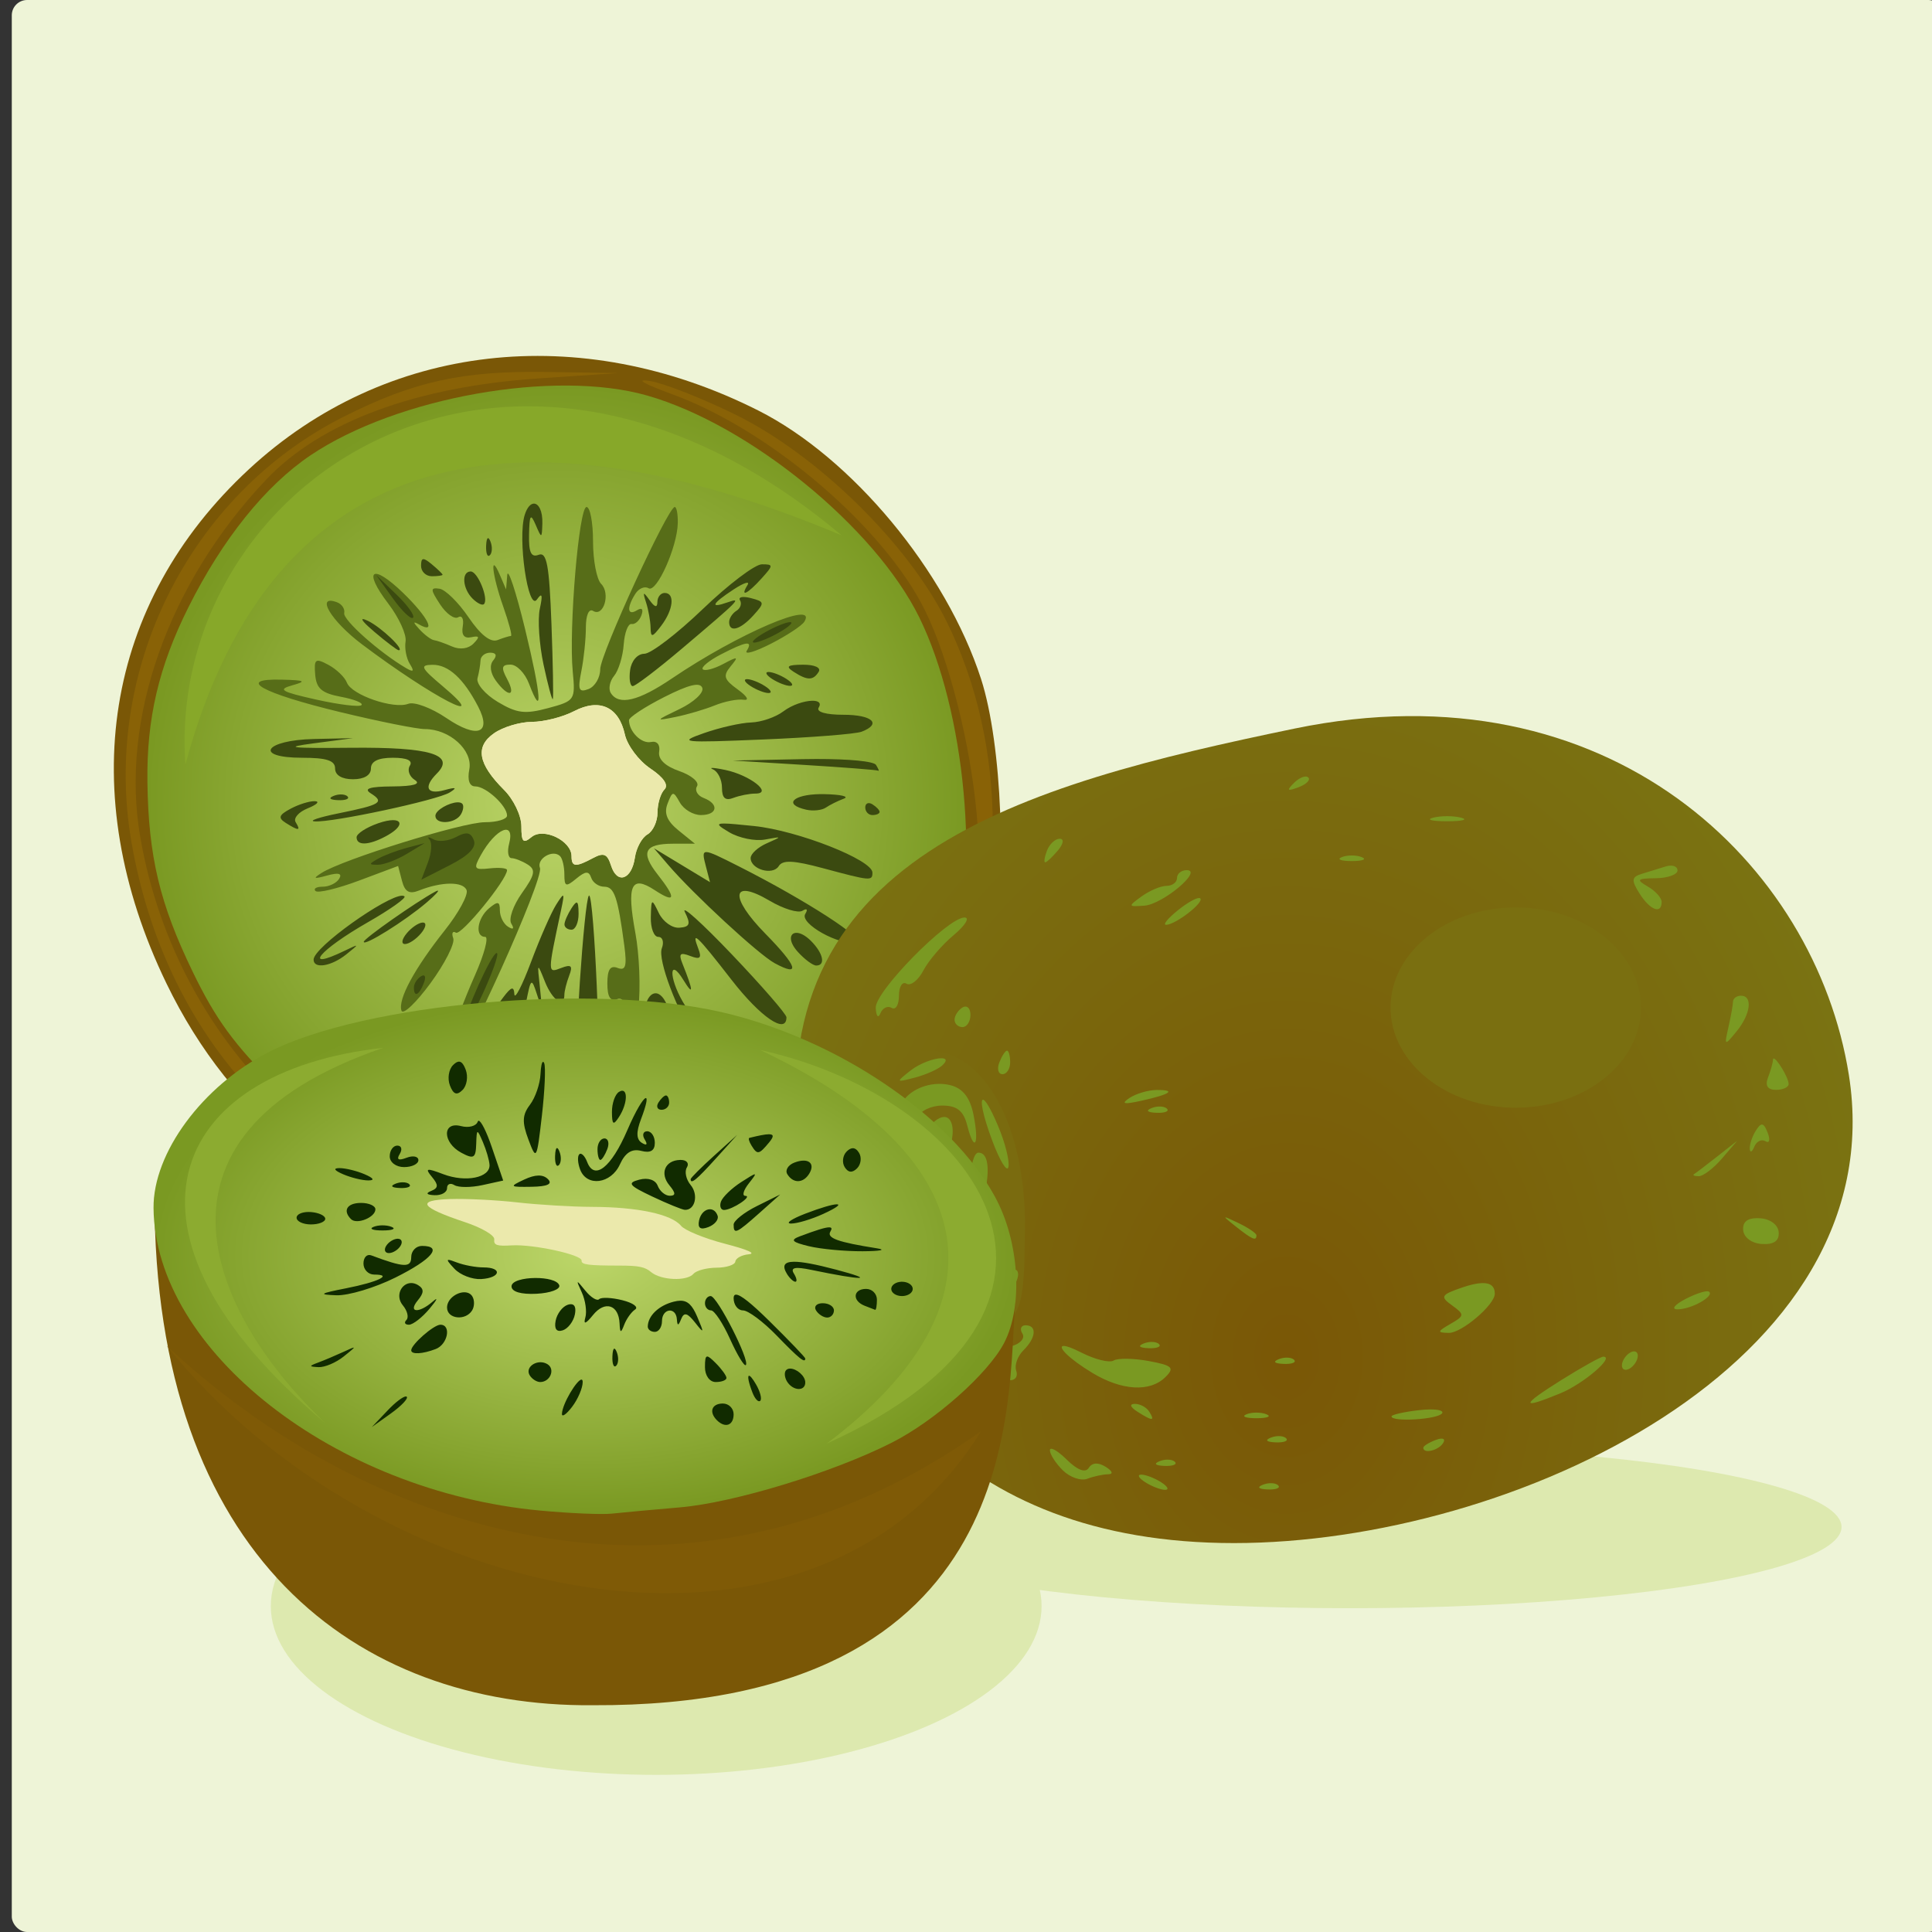 <?xml version='1.0' encoding='utf-8'?>
<svg xmlns:xlink="http://www.w3.org/1999/xlink" xmlns="http://www.w3.org/2000/svg" width="2000" height="2000" viewBox="0 0 529.167 529.167" version="1.1" id="svg4105"><rect x="0" y="0" width="529.167" height="529.167" fill="#333333" stroke="none"/> <defs id="defs4102"> <linearGradient id="linearGradient34863"> <stop style="stop-color:#7a5706;stop-opacity:1;" offset="0" id="stop34859"/> <stop style="stop-color:#7a9922;stop-opacity:1" offset="1" id="stop34861"/> </linearGradient> <linearGradient id="linearGradient24498"> <stop style="stop-color:#bcd669;stop-opacity:1" offset="0" id="stop24494"/> <stop style="stop-color:#7a9922;stop-opacity:1" offset="1" id="stop24496"/> </linearGradient> <radialGradient xlink:href="#linearGradient24498" id="radialGradient24500" cx="152.515" cy="219.753" fx="152.515" fy="219.753" r="112.151" gradientTransform="matrix(1,0,0,1.018,0,-3.92)" gradientUnits="userSpaceOnUse"/> <radialGradient xlink:href="#linearGradient24498" id="radialGradient31435" cx="160.205" cy="344.084" fx="160.205" fy="344.084" r="118.153" gradientTransform="matrix(1,0,0,0.597,0,138.509)" gradientUnits="userSpaceOnUse"/> <radialGradient xlink:href="#linearGradient34863" id="radialGradient34865" cx="355.709" cy="347.245" fx="355.709" fy="347.245" r="144.764" gradientTransform="matrix(2.704,0.013,-0.017,3.561,-603.51,-869.52)" gradientUnits="userSpaceOnUse"/> </defs> <g id="layer1"> <rect style="fill:#eef4d7;fill-opacity:1;stroke:none;stroke-width:2.565;stroke-linecap:round;stroke-linejoin:round" id="rect59405" width="529.167" height="529.167" x="3.228" y="0" ry="4.196"/> <ellipse style="fill:#dde9af;fill-opacity:1;stroke:none;stroke-width:2.565;stroke-linecap:round;stroke-linejoin:round" id="path61071" cx="179.731" cy="439.913" rx="105.556" ry="46.217"/> <ellipse style="fill:#dde9af;fill-opacity:1;stroke:none;stroke-width:2.565;stroke-linecap:round;stroke-linejoin:round" id="ellipse61981" cx="369.733" cy="418.232" rx="134.656" ry="22.252"/> <g id="g59381"> <path style="fill:#7a5706;stroke-width:1;fill-opacity:1" d="M 136.46,340.918 C 94.069,330.387 63.446,306.271 45.591,269.359 20.281,217.034 28.604,165.165 68.192,128.513 105.532,93.942 158.763,87.797 207.648,112.415 c 25.695,12.94 51.487,44.006 61.058,73.545 5.785,17.854 7.234,55.167 2.821,72.671 -8.166,32.396 -31.313,61.155 -60.914,75.684 -15.502,7.608 -15.737,7.654 -41.209,8.038 -14.09,0.212 -28.915,-0.433 -32.943,-1.434 z" id="path2536"/> <path style="fill:url(#radialGradient24500);stroke-width:1;fill-opacity:1" d="m 190.881,329.844 c 32.627,-8.107 60.023,-33.686 69.734,-65.107 7.923,-25.637 3.83,-69.912 -8.845,-95.67 -12.145,-24.681 -46.576,-52.747 -74.498,-60.726 -25.314,-7.234 -68.506,0.423 -92.189,16.343 -12.352,8.303 -24.145,22.975 -33.479,41.651 -8.13,16.267 -11.472,30.547 -11.227,47.976 0.285,20.282 3.377,33.212 12.403,51.86 6.281,12.976 11.331,19.89 23.033,31.53 32.212,32.042 71.408,42.991 115.068,32.142 z" id="path2540"/> <path style="fill:#576d18;stroke-width:1;fill-opacity:1" d="m 175.036,301.503 c -0.769,-1.244 -1.826,-8.252 -2.35,-15.572 -0.731,-10.214 -1.578,-13.07 -3.643,-12.278 -1.873,0.719 -2.691,-0.587 -2.691,-4.293 0,-3.808 0.799,-5.019 2.801,-4.251 2.212,0.849 2.598,-0.45 1.835,-6.168 -1.77,-13.27 -2.728,-16.073 -5.492,-16.073 -1.508,0 -3.114,-1.104 -3.568,-2.453 -0.644,-1.912 -1.545,-1.859 -4.088,0.24 -2.848,2.351 -3.263,2.205 -3.263,-1.145 0,-2.111 -0.528,-4.366 -1.173,-5.011 -1.963,-1.963 -6.491,0.682 -5.516,3.222 1.148,2.991 -21.314,52.746 -24.254,53.726 -2.78,0.927 0.145,-10.066 6.51,-24.457 2.526,-5.713 3.759,-10.387 2.739,-10.387 -2.892,0 -2.179,-5.137 1.089,-7.849 2.403,-1.994 2.943,-1.879 2.943,0.625 0,1.687 1.02,3.698 2.266,4.468 1.408,0.87 1.733,0.538 0.857,-0.879 -0.775,-1.253 0.538,-5.013 2.918,-8.356 3.559,-4.998 3.842,-6.383 1.596,-7.806 -1.502,-0.951 -3.496,-1.743 -4.432,-1.759 -0.935,-0.015 -1.239,-1.796 -0.674,-3.955 1.687,-6.452 -3.636,-4.295 -7.764,3.146 -2.066,3.724 -1.826,4.077 2.453,3.607 2.609,-0.286 4.743,-0.08 4.743,0.458 0,2.643 -12.568,18.041 -14.002,17.155 -0.908,-0.561 -1.239,0.128 -0.734,1.534 0.505,1.405 -2.308,6.95 -6.252,12.321 -3.944,5.372 -7.511,8.743 -7.928,7.492 -1.02,-3.06 3.526,-11.489 11.862,-21.994 3.78,-4.763 6.468,-9.714 5.974,-11.002 -0.928,-2.417 -6.856,-2.365 -13.076,0.115 -2.62,1.045 -3.831,0.347 -4.617,-2.661 l -1.066,-4.076 -10.726,4.013 c -5.9,2.207 -11.254,3.486 -11.899,2.84 -0.645,-0.645 0.247,-1.173 1.982,-1.173 1.735,0 3.759,-0.978 4.498,-2.173 0.911,-1.474 -0.156,-1.759 -3.318,-0.887 -3.654,1.008 -3.977,0.852 -1.494,-0.719 5.9,-3.734 38.585,-13.883 44.71,-13.883 3.349,0 6.088,-0.82 6.088,-1.822 0,-2.686 -5.775,-7.99 -8.699,-7.99 -1.607,0 -2.206,-1.704 -1.639,-4.666 1.003,-5.249 -5.374,-11.03 -12.175,-11.036 -2.188,-0.002 -12.66,-2.104 -23.27,-4.672 -21.483,-5.198 -28.651,-9.186 -15.933,-8.866 6.404,0.162 6.906,0.431 2.889,1.55 -4.098,1.141 -3.072,1.755 6.53,3.904 6.266,1.402 11.856,2.086 12.422,1.52 0.566,-0.566 -1.964,-1.591 -5.623,-2.277 -5.255,-0.986 -6.736,-2.261 -7.052,-6.074 -0.355,-4.29 0.044,-4.587 3.619,-2.675 2.21,1.183 4.488,3.375 5.062,4.871 1.299,3.384 12.791,7.342 16.824,5.794 1.644,-0.631 6.349,1.133 10.456,3.919 8.427,5.719 12.499,4.235 8.669,-3.159 -3.969,-7.662 -8.159,-11.497 -12.499,-11.441 -3.567,0.044 -3.202,0.818 2.757,5.834 13.995,11.781 -2.768,3.086 -22.077,-11.45 -8.48,-6.384 -12.851,-13.719 -6.868,-11.526 1.349,0.495 2.252,1.834 2.006,2.977 -0.399,1.854 9.671,10.812 16.94,15.067 2.047,1.198 2.312,0.904 1.03,-1.142 -0.949,-1.516 -1.474,-4.29 -1.165,-6.165 0.309,-1.875 -1.824,-6.535 -4.738,-10.356 -7.093,-9.299 -4.434,-11.167 4.109,-2.887 6.736,6.529 9.179,11.336 4.386,8.63 -1.808,-1.021 -1.782,-0.665 0.098,1.356 1.403,1.507 3.169,2.817 3.925,2.91 0.755,0.093 2.978,0.873 4.94,1.732 2.167,0.95 4.477,0.636 5.887,-0.8 1.793,-1.825 1.651,-2.219 -0.622,-1.732 -1.934,0.415 -2.73,-0.614 -2.322,-3 0.342,-1.997 -0.224,-3.109 -1.257,-2.47 -1.033,0.639 -3.266,-0.956 -4.961,-3.543 -2.675,-4.083 -2.696,-4.647 -0.154,-4.275 1.61,0.237 5.185,3.751 7.943,7.81 3.274,4.818 6.034,6.989 7.95,6.254 1.614,-0.619 3.265,-1.126 3.668,-1.126 0.403,0 -0.552,-3.643 -2.123,-8.096 -3.042,-8.622 -3.724,-15.169 -0.894,-8.584 l 1.687,3.925 0.325,-3.925 c 0.179,-2.159 2.369,4.464 4.867,14.718 4.462,18.313 4.955,25.199 1.074,14.99 -1.083,-2.848 -3.346,-5.178 -5.03,-5.178 -2.453,0 -2.644,0.78 -0.961,3.925 2.586,4.832 0.377,5.19 -3.056,0.496 -1.532,-2.095 -1.819,-4.257 -0.738,-5.56 1.121,-1.35 0.821,-2.131 -0.816,-2.131 -1.422,0 -2.62,0.957 -2.663,2.126 -0.044,1.169 -0.41,3.355 -0.818,4.856 -0.407,1.502 2.074,4.421 5.514,6.486 5.243,3.148 7.474,3.428 13.792,1.726 7.381,-1.987 7.522,-2.197 6.77,-10.081 -1.112,-11.663 1.691,-45.016 3.783,-45.016 0.979,0 1.779,4.239 1.779,9.419 0,5.181 1,10.42 2.223,11.642 2.624,2.624 0.668,9.179 -2.209,7.401 -1.155,-0.714 -1.976,1.171 -1.976,4.536 0,3.167 -0.555,8.533 -1.233,11.925 -1.032,5.163 -0.713,5.968 1.962,4.941 1.758,-0.674 3.198,-3.119 3.2,-5.432 0.004,-4.061 18.558,-44.434 20.42,-44.434 0.505,0 0.877,1.987 0.827,4.415 -0.135,6.556 -5.81,19.205 -8.008,17.847 -1.049,-0.648 -2.679,0.037 -3.621,1.525 -2.41,3.806 -2.181,6.132 0.444,4.509 1.358,-0.839 1.833,-0.314 1.227,1.356 -0.545,1.499 -1.763,2.58 -2.708,2.402 -0.944,-0.178 -1.91,2.347 -2.145,5.611 -0.236,3.264 -1.415,7.124 -2.622,8.578 -1.206,1.454 -1.624,3.565 -0.928,4.691 2.179,3.526 7.582,2.249 16.733,-3.955 18.134,-12.293 40.086,-21.703 36.286,-15.555 -0.676,1.095 -4.795,3.809 -9.152,6.032 -4.357,2.223 -7.335,3.093 -6.619,1.934 1.792,-2.899 -0.052,-2.643 -7.059,0.981 -3.285,1.699 -5.524,3.536 -4.977,4.084 0.547,0.547 3.058,-0.104 5.579,-1.447 4.084,-2.176 4.306,-2.106 2.037,0.645 -2.15,2.607 -1.844,3.595 1.962,6.34 2.601,1.876 3.263,3.063 1.565,2.806 -1.619,-0.245 -5.151,0.449 -7.849,1.543 -2.698,1.094 -7.555,2.525 -10.793,3.179 -5.622,1.136 -5.571,1.038 1.14,-2.18 3.865,-1.853 6.668,-4.448 6.228,-5.765 -0.564,-1.693 -3.633,-0.959 -10.461,2.501 -5.314,2.693 -9.649,5.544 -9.632,6.335 0.067,3.19 3.437,6.516 6.037,5.958 1.64,-0.352 2.548,0.719 2.234,2.634 -0.342,2.086 1.62,3.978 5.544,5.346 3.34,1.164 5.509,3.029 4.82,4.144 -0.689,1.115 0.128,2.557 1.815,3.204 4.313,1.655 3.822,4.682 -0.759,4.682 -2.105,0 -4.695,-1.545 -5.755,-3.434 -1.808,-3.221 -2.017,-3.202 -3.368,0.306 -1.028,2.669 -0.16,4.776 3.029,7.359 l 4.469,3.619 h -5.989 c -7.834,0 -9.011,2.342 -4.231,8.419 5.195,6.604 4.918,8.038 -0.826,4.275 -6.418,-4.205 -7.694,-1.365 -5.273,11.73 1.091,5.901 1.465,15.101 0.832,20.446 -0.633,5.345 -0.438,13.11 0.435,17.256 l 1.586,7.538 1.351,-6.868 1.351,-6.868 0.258,7.243 c 0.265,7.418 -2.294,11.282 -4.793,7.239 z" id="path2542"/> <path style="fill:#896206;stroke-width:1;fill-opacity:1" d="m 184.012,338.967 c 30.002,-4.678 61.146,-28.24 75.276,-56.952 16.813,-34.16 16.827,-77.616 0.037,-111.685 -10.504,-21.314 -35.396,-45.716 -57.922,-56.783 -9.025,-4.434 -19.5,-8.561 -23.277,-9.171 -4.346,-0.702 -2.082,0.646 6.167,3.67 26.8,9.825 58.022,36.592 69.121,59.259 6.588,13.454 12.399,36.5 14.138,56.068 5.895,66.345 -46.728,118.133 -114.738,112.919 C 95.547,331.904 48.449,287.771 38.383,229.067 c -5.497,-32.056 7.71,-69.418 34.545,-97.729 14.966,-15.789 41.004,-25.436 74.782,-27.707 l 21.586,-1.451 -19.702,-0.301 c -22.935,-0.351 -36.271,2.595 -55.428,12.242 -42.316,21.31 -66.355,69.547 -58.139,116.663 10.26,58.835 52.163,99.336 111.759,108.018 16.476,2.4 21.734,2.424 36.227,0.164 z" id="path2538"/> <path style="fill:#ebe9ac;stroke-width:1;fill-opacity:1" d="m 173.899,234.864 c 0.374,-2.614 1.919,-5.458 3.434,-6.321 1.515,-0.863 2.755,-3.556 2.755,-5.985 0,-2.429 0.852,-5.268 1.894,-6.31 1.217,-1.217 -0.167,-3.279 -3.872,-5.77 -3.172,-2.132 -6.303,-6.32 -6.96,-9.308 -1.668,-7.596 -6.958,-10.011 -13.944,-6.368 -3.065,1.599 -8.246,2.912 -11.513,2.918 -3.268,0.006 -7.939,1.412 -10.382,3.122 -5.232,3.665 -4.402,8.365 2.739,15.506 2.654,2.654 4.754,7.066 4.754,9.989 0,4.303 0.497,4.823 2.79,2.92 3.241,-2.69 10.947,1.005 10.947,5.25 0,2.984 1.086,3.079 5.884,0.511 2.94,-1.573 3.917,-1.164 4.943,2.07 1.661,5.232 5.66,3.87 6.532,-2.226 z" id="path2550"/> <path id="path2578" style="fill:#3b4a10;stroke-width:1;fill-opacity:1" d="m 146.224,137.937 c -0.884,0.015 -1.836,0.981 -2.499,3.07 -2.008,6.327 0.92,26.646 3.342,23.192 1.401,-1.998 1.621,-1.303 0.793,2.503 -0.63,2.899 -0.173,9.803 1.016,15.342 1.188,5.54 2.33,9.792 2.537,9.448 0.208,-0.344 0.037,-9.618 -0.372,-20.609 -0.606,-16.175 -1.278,-19.784 -3.515,-18.926 -2.053,0.788 -2.728,-0.634 -2.625,-5.527 0.114,-5.464 0.426,-5.919 1.824,-2.664 1.626,3.784 1.692,3.773 1.824,-0.372 0.111,-3.477 -1.034,-5.482 -2.326,-5.458 z m -12.56,9.451 c -0.274,0.03 -0.461,0.747 -0.518,2.104 -0.085,2.069 0.379,3.228 1.031,2.576 0.652,-0.652 0.72,-2.343 0.154,-3.76 -0.254,-0.636 -0.48,-0.94 -0.667,-0.92 z m -17.715,5.764 c -0.471,0.03 -0.621,0.63 -0.621,1.824 0,1.571 1.325,2.855 2.944,2.855 1.619,0 2.944,-0.186 2.944,-0.414 0,-0.228 -1.325,-1.512 -2.944,-2.855 -1.156,-0.96 -1.881,-1.437 -2.323,-1.41 z m 92.725,1.41 c -1.88,0 -9.153,5.507 -16.163,12.238 -7.01,6.731 -14.216,12.25 -16.017,12.265 -1.891,0.015 -3.54,1.892 -3.902,4.442 -0.345,2.428 -0.022,4.415 0.713,4.415 0.738,0 6.762,-4.588 13.384,-10.191 16.055,-13.584 16.633,-14.173 12.529,-12.729 -4.907,1.727 -4.244,0.35 1.713,-3.553 2.831,-1.855 4.546,-2.399 3.81,-1.207 -2.144,3.469 -0.059,2.507 3.798,-1.756 3.33,-3.679 3.338,-3.925 0.134,-3.925 z m -79.859,1.962 c -2.455,0.142 -2.114,4.7 0.61,7.424 1.277,1.277 2.683,1.962 3.124,1.522 1.373,-1.373 -1.686,-8.946 -3.614,-8.946 -0.037,0 -0.08,-0.002 -0.119,0 z m -25.775,0.981 4.534,6.351 c 2.493,3.495 4.991,5.898 5.55,5.339 0.559,-0.559 -1.482,-3.419 -4.534,-6.354 z m 79.008,4.902 c -1.079,0 -1.974,1.104 -1.989,2.453 -0.022,1.668 -0.711,1.515 -2.15,-0.487 -1.761,-2.448 -1.921,-2.342 -0.951,0.647 0.642,1.977 1.193,5.068 1.23,6.868 0.052,2.824 0.458,2.753 2.944,-0.533 3.316,-4.385 3.782,-8.949 0.916,-8.949 z m 21.563,1.111 c -0.883,0.015 -1.277,0.335 -0.928,0.901 0.558,0.904 0.119,2.197 -0.977,2.874 -1.097,0.678 -1.997,2.066 -1.997,3.082 0,2.974 3.057,2.133 6.642,-1.828 3.144,-3.474 3.108,-3.736 -0.679,-4.726 -0.826,-0.216 -1.532,-0.313 -2.062,-0.303 z m -104.185,6.052 c -0.621,0.007 0.46,1.237 3.147,3.518 3.238,2.75 6.217,5.003 6.619,5.01 1.845,0.022 -4.773,-6.3 -8.421,-8.049 -0.674,-0.323 -1.121,-0.482 -1.345,-0.479 z m 116.963,0.828 c -1.079,0 -4.17,1.263 -6.868,2.806 -2.698,1.542 -4.023,2.802 -2.943,2.802 1.079,0 4.17,-1.259 6.868,-2.802 2.698,-1.542 4.023,-2.806 2.943,-2.806 z m 3.553,11.663 c -4.28,0.022 -4.857,0.458 -2.572,1.935 3.77,2.437 5.362,2.437 6.868,0 0.7,-1.132 -1.115,-1.95 -4.296,-1.935 z m -9.486,1.993 c -1.016,0.03 -0.567,0.875 1.027,1.905 1.619,1.046 3.827,1.901 4.906,1.901 1.079,0 0.638,-0.855 -0.981,-1.901 -1.619,-1.046 -3.827,-1.905 -4.906,-1.905 -0.015,0 -0.03,-4.5e-4 -0.044,0 z m -5.887,1.962 c -1.016,0.03 -0.567,0.875 1.027,1.905 1.619,1.046 3.827,1.901 4.906,1.901 1.079,0 0.638,-0.855 -0.981,-1.901 -1.619,-1.046 -3.827,-1.905 -4.906,-1.905 -0.015,0 -0.03,-3.7e-4 -0.044,0 z m 17.887,5.918 c -2.138,0.037 -5.486,1.083 -7.911,2.917 -2.095,1.585 -6.069,2.949 -8.831,3.032 -2.762,0.083 -8.557,1.391 -12.874,2.905 -7.309,2.564 -6.196,2.683 16.17,1.755 13.211,-0.548 25.353,-1.506 26.982,-2.131 5.62,-2.157 2.942,-4.642 -5.002,-4.642 -4.81,0 -7.485,-0.777 -6.753,-1.962 0.81,-1.31 -0.119,-1.9 -1.782,-1.874 z M 96.686,202.177 86.05,202.407 c -13.63,0.295 -16.704,5.14 -3.262,5.14 6.687,0 8.992,0.755 8.992,2.944 0,1.831 1.853,2.943 4.906,2.943 3.053,0 4.906,-1.112 4.906,-2.943 0,-1.975 1.978,-2.944 6.006,-2.944 3.905,0 5.53,0.762 4.653,2.181 -0.742,1.2 -0.131,2.952 1.357,3.894 1.778,1.126 -0.323,1.737 -6.129,1.775 -6.223,0.044 -7.975,0.599 -5.941,1.886 3.867,2.446 2.742,3.146 -8.777,5.477 -5.396,1.092 -8.358,2.088 -6.585,2.215 4.847,0.349 33.629,-5.817 37.001,-7.926 2.153,-1.346 1.757,-1.515 -1.472,-0.632 -4.813,1.316 -5.782,-0.83 -2.058,-4.553 5.171,-5.171 -1.835,-7.268 -23.571,-7.056 -16.597,0.162 -18.723,-0.09 -10.184,-1.211 z m 127.02,5.707 c -1.287,5.9e-4 -2.624,0.015 -3.998,0.044 l -19.018,0.379 19.624,1.204 c 10.793,0.662 19.899,1.37 20.233,1.579 0.333,0.209 0.059,-0.5 -0.61,-1.579 -0.613,-0.993 -7.224,-1.629 -16.232,-1.625 z m -28.707,2.453 c -0.324,0.022 -0.253,0.156 0.295,0.395 1.349,0.587 2.453,2.852 2.453,5.036 0,2.817 0.904,3.623 3.105,2.779 1.707,-0.655 4.421,-1.188 6.029,-1.188 4.953,0 -1.423,-5.042 -8.171,-6.462 -1.916,-0.403 -3.236,-0.594 -3.71,-0.559 z m 29.589,7.171 c -7.397,0.118 -10.142,2.824 -3.783,4.258 v 0.004 c 1.889,0.426 4.317,0.167 5.396,-0.575 1.079,-0.742 3.287,-1.838 4.906,-2.438 1.619,-0.599 -0.809,-1.16 -5.396,-1.246 -0.386,-0.007 -0.759,-0.007 -1.123,-0.004 z m -131.332,0.088 c -0.597,0.015 -1.246,0.145 -1.844,0.383 -1.565,0.626 -1.098,1.09 1.188,1.184 2.068,0.085 3.228,-0.379 2.576,-1.031 -0.377,-0.377 -1.102,-0.559 -1.92,-0.537 z m -7.137,1.844 c -1.469,-0.007 -4.341,0.896 -6.504,2.054 -3.257,1.743 -3.525,2.513 -1.345,3.894 3.562,2.256 4.197,2.208 2.71,-0.199 -0.673,-1.089 0.818,-2.797 3.315,-3.798 2.498,-1.002 3.382,-1.88 1.962,-1.947 -0.044,-0.002 -0.091,-0.004 -0.138,-0.004 z m 39.167,0.314 c -2.235,0.074 -6.033,2.113 -6.033,3.699 0,2.457 5.383,2.192 6.949,-0.341 0.711,-1.151 0.892,-2.496 0.398,-2.99 -0.278,-0.278 -0.745,-0.386 -1.315,-0.368 z m 112.697,0.218 c -0.589,-0.004 -0.989,0.424 -0.989,1.192 0,1.143 0.883,2.081 1.962,2.081 1.079,0 1.962,-0.39 1.962,-0.866 0,-0.476 -0.883,-1.411 -1.962,-2.077 -0.355,-0.219 -0.686,-0.328 -0.973,-0.329 z m -130.309,4.664 c -0.987,-0.005 -2.377,0.254 -4.12,0.863 -3.238,1.129 -5.887,2.851 -5.887,3.825 0,2.349 3.304,2.242 7.98,-0.26 4.417,-2.364 4.757,-4.413 2.027,-4.427 z m 90.667,0.924 c -2.417,-0.007 -1.508,0.671 1.368,2.38 2.698,1.603 7.114,2.508 9.812,2.008 4.769,-0.882 4.783,-0.855 0.49,1.035 -2.428,1.069 -4.415,2.884 -4.415,4.032 0,3.114 6.068,4.851 7.704,2.204 1.07,-1.731 4.04,-1.594 12.065,0.564 13.13,3.53 13.591,3.574 13.591,1.219 0,-3.47 -20.413,-11.509 -32.379,-12.751 -4.141,-0.43 -6.787,-0.685 -8.237,-0.69 z m -70.691,2.706 c -0.696,0.03 -1.579,0.369 -2.744,0.993 -2.073,1.109 -4.855,1.391 -6.182,0.628 -1.327,-0.763 -1.806,-0.713 -1.065,0.111 0.74,0.824 0.536,3.623 -0.452,6.22 l -1.794,4.722 7.742,-3.948 c 5.24,-2.673 7.384,-4.89 6.631,-6.853 -0.503,-1.31 -1.117,-1.919 -2.135,-1.874 z m -11.341,2.664 -4.906,1.299 c -2.698,0.715 -6.23,2.051 -7.849,2.967 -2.616,1.48 -2.616,1.664 0,1.656 1.619,-0.006 5.151,-1.341 7.849,-2.966 z m 62.795,1.395 3.925,4.576 c 6.877,8.015 24.758,24.527 29.133,26.902 7.226,3.923 6.294,0.922 -2.499,-8.037 -10,-10.189 -9.348,-15.248 1.165,-9.045 3.765,2.221 7.798,3.451 8.961,2.733 1.228,-0.759 1.549,-0.389 0.767,0.878 -1.617,2.616 9.369,8.752 14.055,7.849 3.133,-0.604 -13.86,-11.605 -32.367,-20.954 -10.192,-5.148 -10.267,-5.147 -8.892,0.111 l 1.119,4.285 -7.681,-4.649 z m -59.246,11.625 c -0.122,0.015 -0.333,0.1 -0.64,0.265 -5.201,2.784 -19.589,12.879 -19.589,13.744 0,1.342 11.372,-5.766 17.201,-10.751 2.398,-2.051 3.557,-3.323 3.028,-3.258 z m 41.505,1.33 c -0.022,-0.003 -0.044,0.006 -0.067,0.03 -1.285,1.286 -4.221,45.304 -3.265,48.959 1.043,3.989 3.499,4.619 5.485,1.407 1.303,-2.108 -0.793,-50.186 -2.154,-50.393 z m -51.209,0.044 c -4.261,-0.007 -24.261,14.115 -24.261,17.512 0,2.631 4.843,1.854 8.946,-1.433 3.68,-2.948 3.665,-2.981 -0.475,-0.981 -11.796,5.698 -7.004,-0.156 6.408,-7.83 5.977,-3.42 10.483,-6.599 10.015,-7.067 -0.134,-0.134 -0.348,-0.199 -0.632,-0.2 z m 44.004,0 c -0.247,0.037 -0.828,0.887 -1.821,2.453 -1.368,2.159 -4.466,9.223 -6.887,15.699 -2.422,6.476 -4.478,10.45 -4.569,8.831 -0.127,-2.271 -0.824,-2.076 -3.047,0.862 -3.62,4.785 -3.657,6.987 -0.122,6.987 2.084,0 2.498,1.917 1.702,7.849 -1.409,10.507 2.561,10.361 5.404,-0.199 1.192,-4.426 1.668,-8.546 1.058,-9.157 -0.61,-0.61 -1.111,0.509 -1.111,2.488 0,1.979 -0.498,3.097 -1.108,2.488 -0.609,-0.61 -0.449,-4.508 0.357,-8.666 1.381,-7.133 1.552,-7.282 3.043,-2.652 1.297,4.029 1.446,3.677 0.816,-1.962 -0.753,-6.747 -0.732,-6.772 1.384,-1.472 2.063,5.169 5.324,7.367 5.324,3.591 0,-0.991 0.592,-3.349 1.318,-5.243 1.046,-2.727 0.588,-3.163 -2.211,-2.089 -3.739,1.435 -3.74,1.591 -0.059,-15.657 0.616,-2.886 0.85,-4.194 0.533,-4.151 z m 24.56,1.821 c -0.335,2.3e-4 -0.392,1.306 -0.46,4.066 -0.074,2.968 0.844,5.397 2.039,5.397 1.195,0 1.634,1.406 0.974,3.128 -1.188,3.094 4.171,17.272 9.758,25.817 2.767,4.231 6.81,6.024 6.638,2.944 -0.182,-3.248 -7.613,-15.003 -7.754,-12.265 -0.094,1.82 -1.225,1.071 -2.959,-1.962 -3.838,-6.713 -3.646,-12.167 0.207,-5.887 2.869,4.677 2.786,3.082 -0.234,-4.438 -1.101,-2.742 -0.667,-3.178 2.112,-2.112 2.716,1.042 3.22,0.604 2.242,-1.943 -2.043,-5.324 -0.556,-3.935 9.095,8.493 7.95,10.24 15.032,15.064 15.032,10.245 0,-0.84 -6.708,-8.567 -14.909,-17.171 -8.201,-8.604 -14.009,-13.837 -12.905,-11.632 1.641,3.276 1.363,4.055 -1.529,4.273 -1.946,0.147 -4.47,-1.657 -5.607,-4.009 -0.933,-1.93 -1.444,-2.944 -1.74,-2.944 z m -20.793,0.067 c -0.294,0.007 -0.739,0.541 -1.387,1.545 -1.046,1.619 -1.917,3.606 -1.932,4.415 -0.015,0.809 0.852,1.472 1.932,1.472 1.079,0 1.95,-1.987 1.936,-4.415 -0.015,-2.064 -0.144,-3.029 -0.548,-3.016 z m -42.168,5.469 c -1.09,0.037 -3.031,1.35 -4.354,2.944 -1.363,1.642 -1.574,2.943 -0.479,2.943 1.079,0 3.06,-1.324 4.404,-2.943 1.363,-1.642 1.578,-2.944 0.483,-2.944 -0.017,0 -0.036,-5.9e-4 -0.053,0 z m 102.322,2.821 c -1.802,0.052 -2.222,2.269 0.449,5.22 1.857,2.051 4.124,3.733 5.036,3.733 2.647,0 1.923,-3.382 -1.445,-6.749 -1.583,-1.584 -3.029,-2.234 -4.04,-2.204 z m -82.055,5.519 c -1.396,0.113 -8.93,16.778 -8.903,19.873 0.007,1.212 2.237,-2.563 4.948,-8.386 2.711,-5.823 4.543,-10.972 4.07,-11.444 -0.03,-0.03 -0.067,-0.044 -0.115,-0.044 z m -20.103,6.144 c -0.166,0.015 -0.37,0.095 -0.613,0.245 -1.067,0.659 -1.943,2.031 -1.943,3.047 0,2.823 1.409,2.2 2.714,-1.2 0.524,-1.364 0.436,-2.145 -0.157,-2.093 z m 63.547,4.894 c -1.725,0.099 -3.211,2.87 -3.039,7.604 0.188,5.158 0.536,5.943 1.161,2.625 0.673,-3.569 1.303,-4.066 2.568,-2.02 2.361,3.82 4.475,1.002 2.921,-3.894 -0.965,-3.04 -2.352,-4.388 -3.61,-4.316 z"/> <path id="path2358" style="fill:url(#radialGradient34865);fill-opacity:1;stroke-width:10;stroke-linecap:round;stroke-linejoin:round" d="m 506.392,294.393 c 12.591,79.369 -92.345,128.251 -168.402,128.251 -76.056,0 -110.628,-47.115 -118.826,-104.933 -11.804,-83.255 60.915,-102.724 135.351,-118.146 86.286,-17.877 142.726,37.15 151.876,94.828 z"/> <path style="fill:#7a6b0f;stroke-width:1;fill-opacity:1" d="m 259.274,364.545 c -4.885,-2.408 -13.145,-14.78 -19.691,-29.495 -1.315,-2.955 -1.784,-8.275 -1.044,-11.821 0.74,-3.546 2.077,-11.425 2.97,-17.508 1.906,-12.98 5.419,-17.956 12.679,-17.956 15.524,0 26.817,20.759 26.548,48.798 -0.206,21.447 -0.886,23.663 -8.452,27.527 -7.449,3.805 -6.297,3.764 -13.01,0.456 z" id="path2474"/> <path id="path2690" style="fill:#7a9922;stroke-width:1;fill-opacity:1" d="m 357.601,212.695 c -0.845,0.003 -2.078,0.647 -3.162,1.725 -2.133,2.123 -1.886,2.371 1.215,1.205 2.146,-0.807 3.356,-2.008 2.686,-2.67 -0.178,-0.175 -0.434,-0.262 -0.739,-0.26 z m 38.76,10.852 c -1.38,0 -2.761,0.137 -3.808,0.407 -2.094,0.54 -0.381,0.982 3.808,0.982 4.189,0 5.902,-0.441 3.808,-0.982 -1.047,-0.271 -2.428,-0.407 -3.808,-0.407 z m -106.182,6.188 c -1.207,0.041 -2.726,1.479 -3.404,3.224 -0.688,1.773 -0.912,3.224 -0.498,3.224 0.415,0 1.97,-1.451 3.46,-3.224 1.561,-1.858 1.775,-3.224 0.502,-3.224 -0.017,0 -0.041,-6.5e-4 -0.058,0 z m 79.888,4.576 c -0.923,0.016 -1.836,0.17 -2.537,0.449 -1.496,0.596 -0.272,1.083 2.72,1.083 2.992,0 4.216,-0.487 2.72,-1.083 -0.794,-0.317 -1.856,-0.469 -2.903,-0.449 z m 87.55,2.783 c -0.428,3.2e-4 -0.91,0.073 -1.415,0.231 -1.795,0.554 -4.752,1.467 -6.575,2.032 -2.762,0.855 -2.857,1.748 -0.565,5.373 2.887,4.567 6.052,5.772 6.052,2.305 0,-1.123 -1.714,-3.027 -3.808,-4.232 -3.256,-1.873 -2.94,-2.202 2.176,-2.258 3.291,-0.033 5.984,-1 5.984,-2.145 0,-0.825 -0.755,-1.306 -1.849,-1.306 z m -132.715,1.238 c -1.4,0.057 -2.525,1.004 -2.525,2.149 0,1.182 -1.281,2.149 -2.848,2.149 -1.567,0 -4.648,1.3 -6.847,2.888 -3.786,2.734 -3.744,2.867 0.761,2.54 5.012,-0.365 16.171,-9.727 11.594,-9.727 -0.049,0 -0.09,-0.002 -0.136,0 z m 3.506,7.628 c -0.939,0.016 -3.297,1.359 -5.725,3.304 -2.826,2.263 -4.294,4.083 -3.264,4.043 2.655,-0.097 10.447,-6.148 9.329,-7.246 -0.074,-0.073 -0.186,-0.104 -0.34,-0.101 z m -64.294,5.344 c -4.712,0.185 -24.433,20.245 -24.251,24.73 0.095,2.315 0.669,2.992 1.275,1.507 0.606,-1.485 1.995,-2.15 3.09,-1.482 1.095,0.668 1.989,-0.834 1.989,-3.337 0,-2.503 0.933,-3.985 2.07,-3.291 1.137,0.694 3.218,-0.942 4.628,-3.635 1.41,-2.693 5.133,-7.038 8.271,-9.655 3.138,-2.617 4.502,-4.795 3.035,-4.836 -0.033,-10e-4 -0.066,-10e-4 -0.106,0 z m 212.649,21.418 c -1.146,0.041 -2.079,0.753 -2.095,1.612 -0.017,0.887 -0.578,4.03 -1.25,6.985 -1.177,5.186 -1.1,5.227 2.206,1.201 3.869,-4.712 4.518,-9.798 1.25,-9.798 -0.041,0 -0.074,-0.001 -0.11,0 z m -212.39,2.972 c -0.233,0.008 -0.486,0.092 -0.748,0.252 -1.197,0.73 -2.176,2.238 -2.176,3.35 0,1.112 0.979,2.023 2.176,2.023 1.197,0 2.176,-1.511 2.176,-3.354 0,-1.44 -0.596,-2.307 -1.428,-2.271 z m 11.432,12.073 c -0.478,0.041 -1.408,1.479 -2.087,3.224 -0.689,1.773 -0.305,3.224 0.854,3.224 1.159,0 2.108,-1.451 2.108,-3.224 0,-1.773 -0.384,-3.224 -0.854,-3.224 -0.007,0 -0.017,-6.5e-4 -0.025,0 z m -17.99,2.082 c -1.943,0.008 -5.819,1.313 -8.462,3.4 -4.059,3.205 -4.013,3.278 1.216,1.906 2.992,-0.785 6.373,-2.284 7.51,-3.333 1.491,-1.376 1.066,-1.978 -0.263,-1.973 z m 227.971,0.073 c -0.106,0.016 -0.169,0.128 -0.174,0.353 -0.017,0.79 -0.625,2.966 -1.351,4.836 -0.867,2.231 -0.118,3.4 2.176,3.4 1.923,0 3.48,-0.725 3.464,-1.612 -0.041,-1.817 -3.318,-7.09 -4.114,-6.977 z m -253.87,6.44 c -3.268,0.081 -4.118,2.578 -1.653,5.012 2.504,2.473 5.074,1.568 5.074,-1.788 0,-1.773 -1.469,-3.224 -3.264,-3.224 -0.049,0 -0.105,-0.001 -0.157,0 z m 25.258,0.504 c -5.614,0.057 -10.957,3.719 -10.957,8.169 0,4.975 3.345,5.625 5.142,0.999 0.689,-1.773 3.713,-3.224 6.719,-3.224 4.043,0 5.827,1.422 6.855,5.47 1.961,7.718 3.364,5.233 1.696,-3.006 -0.949,-4.685 -2.934,-7.207 -6.341,-8.052 -1.026,-0.254 -2.076,-0.367 -3.115,-0.357 z m 59.585,1.675 c -2.294,0.016 -5.642,1.016 -7.437,2.216 -2.384,1.593 -1.503,1.792 3.264,0.738 8.001,-1.768 9.741,-2.996 4.173,-2.955 z m -47.536,2.666 c -0.79,0.057 -0.087,4.144 2.541,11.179 2.106,5.637 4.11,8.886 4.45,7.22 0.34,-1.665 -0.941,-6.715 -2.848,-11.221 -2.108,-4.983 -3.549,-7.223 -4.144,-7.178 z m 48.263,1.864 c -0.662,0.016 -1.382,0.158 -2.044,0.42 -1.736,0.686 -1.217,1.194 1.317,1.297 2.293,0.093 3.579,-0.415 2.856,-1.129 -0.418,-0.413 -1.222,-0.613 -2.129,-0.588 z m -58.977,2.859 c -0.706,0.033 -1.554,0.405 -2.525,1.201 -1.781,1.46 -3.238,4.605 -3.238,6.99 0,2.385 -1.526,5.436 -3.392,6.784 -4.351,3.143 -1.079,12.78 5.525,16.271 2.484,1.313 3.918,3.351 3.183,4.525 -1.946,3.11 3.174,8.339 6.813,6.96 1.708,-0.647 3.102,-0.104 3.102,1.205 0,3.842 -10.467,2.725 -12.784,-1.364 -1.167,-2.059 -2.673,-3.199 -3.349,-2.531 -2.457,2.427 7.886,10.81 12.529,10.155 3.644,-0.515 4.599,-1.995 4.275,-6.62 -0.229,-3.277 0.405,-5.456 1.407,-4.844 2.747,1.677 4.08,-3.663 2.129,-8.534 -1.574,-3.93 -1.759,-3.838 -2.129,1.075 -0.285,3.769 -0.704,4.247 -1.402,1.608 -0.724,-2.735 -2.378,-3.419 -6.061,-2.506 -4.295,1.065 -5.29,0.256 -6.528,-5.31 -1,-4.498 -0.277,-8.543 2.291,-12.837 3.638,-6.082 3.214,-12.359 0.153,-12.224 z m -26.516,1.897 c -0.604,0.041 -1.007,0.5 -1.007,1.301 0,1.252 0.979,2.279 2.176,2.279 1.197,0 2.176,-0.427 2.176,-0.949 0,-0.522 -0.979,-1.545 -2.176,-2.275 -0.43,-0.262 -0.83,-0.378 -1.169,-0.357 z m 250.572,0.184 c -0.445,0.016 -0.939,0.564 -1.607,1.604 -1.012,1.577 -1.774,3.834 -1.7,5.016 0.074,1.182 0.635,0.931 1.241,-0.554 0.606,-1.484 1.983,-2.158 3.064,-1.499 1.081,0.66 1.35,-0.383 0.6,-2.317 -0.598,-1.539 -1.061,-2.274 -1.598,-2.25 z m -6.779,4.471 -5.44,4.274 c -2.992,2.352 -5.847,4.528 -6.345,4.836 -0.498,0.309 0.086,0.563 1.296,0.563 1.211,0 4.065,-2.176 6.345,-4.836 z m -244.788,3.224 c -1.213,0.057 -2.189,1.004 -2.189,2.149 0,1.182 0.433,2.149 0.961,2.149 0.528,0 1.564,-0.967 2.304,-2.149 0.739,-1.182 0.311,-2.149 -0.956,-2.149 -0.041,0 -0.082,-0.002 -0.119,0 z m 36.924,0 c -1.171,0.11 -2.121,3.645 -2.121,7.951 0,7.566 3.417,8.065 4.429,0.647 0.768,-5.63 -0.008,-8.597 -2.253,-8.597 -0.016,0 -0.033,-0.002 -0.058,0 z m -7.803,5.155 c -0.576,0.065 -0.795,1.659 -0.812,5.054 -0.016,3.842 0.945,6.985 2.142,6.985 1.197,0 2.165,-1.693 2.146,-3.761 -0.017,-2.069 -0.986,-5.212 -2.146,-6.985 -0.575,-0.879 -1.007,-1.328 -1.33,-1.293 z m -17.659,4.143 c -0.24,0.007 -0.329,1.099 -0.408,3.199 -0.226,6.021 3.431,13.295 6.685,13.295 1.598,0 1.527,-1.005 -0.225,-3.09 -1.426,-1.698 -3.422,-5.808 -4.433,-9.135 -0.879,-2.892 -1.347,-4.277 -1.619,-4.269 z m 93.216,8.434 c -0.321,0.003 0.676,0.809 2.894,2.565 4.44,3.513 5.568,3.991 5.568,2.347 0,-0.55 -2.203,-2.057 -4.896,-3.346 -2.13,-1.02 -3.3,-1.568 -3.566,-1.566 z m 145.495,0.21 c -2.668,0.033 -3.883,1.097 -3.719,3.249 0.155,2.036 2.325,3.655 5.134,3.829 3.276,0.201 4.775,-0.854 4.594,-3.228 -0.155,-2.036 -2.325,-3.651 -5.134,-3.824 -0.307,-0.016 -0.6,-0.024 -0.875,-0.024 z m -203.27,14.118 c -1.186,0.073 -3.209,2.069 -4.509,4.975 -1.181,2.639 -4.598,6.012 -7.591,7.493 -4.716,2.335 -4.861,2.692 -1.088,2.691 2.394,-6.5e-4 5.432,-0.71 6.749,-1.578 2.372,-1.564 7.395,-9.845 7.395,-12.187 0,-1.003 -0.377,-1.429 -0.956,-1.394 z m 128.036,3.665 c -1.401,0.041 -3.228,0.447 -5.491,1.226 -5.791,1.994 -6.062,2.481 -2.72,4.895 3.461,2.5 3.432,2.836 -0.459,5.067 -3.649,2.092 -3.701,2.399 -0.442,2.456 3.496,0.065 12.597,-7.691 12.597,-10.73 0,-2.008 -1.151,-2.976 -3.485,-2.913 z m 61.621,2.246 c -1.108,0.024 -3.485,0.855 -5.916,2.12 -2.998,1.561 -3.975,2.83 -2.176,2.829 3.752,-0.001 10.175,-3.591 8.645,-4.832 -0.106,-0.086 -0.297,-0.123 -0.553,-0.118 z m -223.971,5.579 c -0.414,0.007 -0.948,0.448 -1.551,1.39 -1.068,1.666 -1.436,4.326 -0.82,5.911 1.294,3.332 7.178,3.935 7.178,0.734 0,-1.182 -0.979,-2.149 -2.176,-2.149 -1.197,0 -2.058,-0.725 -1.917,-1.612 0.433,-2.712 0.074,-4.287 -0.714,-4.274 z m 37.205,3.736 c -1.174,0.065 -1.517,1.07 -0.753,2.292 0.79,1.263 -0.619,2.826 -3.136,3.476 -4.475,1.156 -6.002,4.994 -3.12,7.842 2.448,2.418 5.492,1.59 4.539,-1.234 -0.495,-1.467 0.401,-3.952 1.993,-5.524 3.477,-3.434 3.772,-6.851 0.591,-6.851 -0.041,0 -0.074,-0.002 -0.114,0 z m 34.519,4.559 c -0.662,0.016 -1.382,0.158 -2.044,0.42 -1.736,0.686 -1.217,1.194 1.318,1.297 2.293,0.093 3.579,-0.415 2.856,-1.129 -0.418,-0.413 -1.222,-0.613 -2.129,-0.588 z m -23.936,1.096 c -1.944,-0.016 1.204,3.403 7.85,7.405 8.076,4.864 15.758,5.299 19.975,1.133 2.597,-2.565 1.941,-3.198 -4.543,-4.399 -4.169,-0.773 -8.515,-0.836 -9.656,-0.138 -1.141,0.697 -5.151,-0.305 -8.908,-2.225 -2.415,-1.234 -3.957,-1.768 -4.718,-1.776 z m 156.12,1.49 c -0.319,0.016 -0.691,0.138 -1.084,0.378 -1.197,0.73 -2.176,2.294 -2.176,3.476 0,1.182 0.979,1.553 2.176,0.823 1.197,-0.73 2.176,-2.298 2.176,-3.48 0,-0.794 -0.439,-1.223 -1.092,-1.196 z m -183.409,0.223 c -0.146,0.007 -0.3,0.057 -0.459,0.155 -1.197,0.73 -2.176,3.688 -2.176,6.574 0,2.886 0.979,5.247 2.176,5.247 1.197,0 2.176,-2.962 2.176,-6.578 0,-3.356 -0.693,-5.447 -1.717,-5.399 z m 175.054,1.23 c -0.703,0 -5.911,2.902 -11.573,6.448 -11.132,6.973 -11.172,8.117 -0.123,3.556 6.26,-2.585 14.935,-10.004 11.696,-10.004 z m -86.836,0.26 c -0.662,0.016 -1.382,0.158 -2.044,0.42 -1.736,0.686 -1.217,1.194 1.318,1.297 2.293,0.093 3.579,-0.415 2.856,-1.129 -0.418,-0.413 -1.222,-0.613 -2.129,-0.587 z m -83.577,4.777 c -0.303,0.033 -0.512,0.818 -0.574,2.305 -0.095,2.266 0.42,3.535 1.143,2.821 0.723,-0.714 0.799,-2.567 0.17,-4.118 -0.282,-0.697 -0.532,-1.03 -0.739,-1.007 z m 42.101,7.888 c -1.557,0.016 -1.29,0.864 0.671,2.116 4.18,2.668 4.934,2.668 3.264,0 -0.739,-1.182 -2.51,-2.132 -3.935,-2.116 z m 80.89,1.524 c -0.911,0.005 -1.965,0.073 -3.119,0.206 -4.105,0.474 -7.467,1.239 -7.467,1.7 0,1.618 12.81,0.822 13.864,-0.861 0.42,-0.673 -0.949,-1.058 -3.277,-1.045 z m -47.762,0.873 c -0.923,0.016 -1.836,0.166 -2.537,0.445 -1.496,0.596 -0.272,1.087 2.72,1.087 2.992,0 4.216,-0.491 2.72,-1.087 -0.794,-0.317 -1.856,-0.465 -2.903,-0.445 z m 6.171,6.431 c -0.662,0.016 -1.382,0.158 -2.044,0.42 -1.736,0.686 -1.217,1.194 1.317,1.297 2.293,0.093 3.579,-0.415 2.856,-1.129 -0.418,-0.413 -1.222,-0.613 -2.129,-0.588 z m 44.629,0.688 c -0.387,0.016 -0.907,0.137 -1.543,0.378 -1.857,0.704 -3.379,1.66 -3.379,2.124 0,1.741 4.149,0.762 5.427,-1.28 0.512,-0.819 0.285,-1.249 -0.506,-1.222 z m -106.828,2.779 c -0.234,0.007 -0.366,0.141 -0.366,0.416 0,1.098 1.595,3.57 3.545,5.495 1.949,1.926 4.968,2.963 6.706,2.305 1.739,-0.66 4.305,-1.214 5.704,-1.23 1.479,-0.016 1.203,-0.871 -0.663,-2.036 -2.057,-1.285 -3.722,-1.184 -4.641,0.285 -0.908,1.452 -3.117,0.624 -6.039,-2.263 -1.901,-1.875 -3.544,-2.993 -4.246,-2.972 z m 31.735,2.981 c -0.662,0.016 -1.382,0.158 -2.044,0.42 -1.736,0.686 -1.217,1.194 1.318,1.297 2.293,0.093 3.579,-0.415 2.856,-1.129 -0.418,-0.413 -1.222,-0.613 -2.129,-0.588 z m -7.127,4.101 c -1.126,0.033 -0.628,0.958 1.139,2.086 1.795,1.146 4.243,2.082 5.44,2.082 1.197,0 0.707,-0.936 -1.088,-2.082 -1.795,-1.146 -4.243,-2.086 -5.44,-2.086 -0.016,0 -0.033,-4.9e-4 -0.049,0 z m 35.415,2.347 c -0.662,0.016 -1.382,0.158 -2.044,0.42 -1.736,0.686 -1.217,1.194 1.318,1.297 2.293,0.093 3.579,-0.415 2.856,-1.129 -0.418,-0.413 -1.222,-0.613 -2.129,-0.588 z"/> <path style="fill:#7a5706;stroke:none;stroke-width:0.265px;stroke-linecap:butt;stroke-linejoin:miter;stroke-opacity:1;fill-opacity:1" d="m 42.318,327.961 235.784,28.564 c -2.298,26.682 3.636,111.077 -115.852,110.529 C 97.729,467.571 42.244,426.22 42.318,327.961 Z" id="path1293"/> <path style="fill:url(#radialGradient31435);stroke-width:1;fill-opacity:1.0" d="m 186.222,412.862 c 14.791,-1.263 41.873,-9.534 58.041,-17.727 11.834,-5.997 26.356,-18.885 30.755,-27.294 5.281,-10.096 4.184,-27.788 -2.482,-40.035 -12.109,-22.248 -43.372,-43.351 -74.959,-50.597 -34.932,-8.014 -97.672,-2.474 -123.978,10.946 -18.132,9.25 -31.677,27.595 -31.547,42.725 0.337,39.033 49.644,77.612 105.903,82.86 8.095,0.755 16.925,1.131 19.624,0.834 2.698,-0.296 11.087,-1.066 18.642,-1.711 z" id="path2266"/> <path id="path2366" style="fill:#112b00;stroke-width:1" d="m 125.675,290.776 c -0.46,0.015 -0.977,0.341 -1.591,0.954 -1.187,1.187 -1.573,3.689 -0.855,5.561 0.95,2.475 1.895,2.815 3.465,1.246 1.187,-1.187 1.573,-3.693 0.855,-5.565 -0.579,-1.508 -1.156,-2.223 -1.874,-2.196 z m 23.058,0.059 c -0.317,0.044 -0.596,1.295 -0.686,3.319 -0.119,2.698 -1.419,6.492 -2.89,8.432 -2.113,2.787 -2.205,4.784 -0.429,9.517 2.181,5.813 2.292,5.624 3.687,-6.47 0.791,-6.854 1.079,-13.343 0.644,-14.423 -0.109,-0.27 -0.22,-0.39 -0.326,-0.375 z m 21.674,7.915 c -0.243,0.006 -0.534,0.105 -0.866,0.311 -1.079,0.667 -1.946,3.147 -1.932,5.511 0.022,3.495 0.385,3.75 1.932,1.357 2.167,-3.353 2.457,-7.218 0.866,-7.179 z m 11.962,1.292 c -0.488,0.052 -1.389,0.917 -2.035,1.962 -0.667,1.079 -0.277,1.962 0.866,1.962 1.143,0 2.077,-0.883 2.077,-1.962 0,-1.079 -0.386,-1.962 -0.862,-1.962 -0.015,0 -0.03,-0.002 -0.044,0 z m -5.5,0.716 c -0.669,0.082 -2.674,3.273 -5.055,8.808 -4.389,10.203 -9.007,13.866 -10.985,8.712 -0.654,-1.705 -1.633,-2.659 -2.173,-2.119 -0.54,0.54 -0.424,2.431 0.257,4.204 1.835,4.782 8.44,3.908 10.877,-1.441 1.469,-3.225 3.277,-4.371 5.845,-3.699 2.517,0.658 3.718,-0.052 3.718,-2.2 0,-1.745 -0.934,-3.17 -2.077,-3.17 -1.143,0 -1.448,1.019 -0.679,2.265 0.85,1.376 0.541,1.734 -0.79,0.912 -1.529,-0.945 -1.605,-2.9 -0.249,-6.466 1.542,-4.057 1.831,-5.871 1.311,-5.807 z m -45.782,6.209 c -0.106,0.006 -0.188,0.09 -0.245,0.26 -0.405,1.214 -2.458,1.758 -4.565,1.207 -5.196,-1.359 -5.122,4.515 0.092,7.305 3.383,1.81 3.944,1.481 4.063,-2.384 0.131,-4.254 0.225,-4.282 1.824,-0.559 0.928,2.159 1.749,4.967 1.824,6.244 0.21,3.528 -6.529,4.898 -12.648,2.572 -4.655,-1.77 -5.117,-1.658 -3.124,0.744 1.821,2.193 1.779,3.037 -0.196,3.829 -1.612,0.647 -1.287,1.074 0.897,1.173 1.889,0.085 3.434,-0.781 3.434,-1.924 0,-1.143 0.907,-1.519 2.012,-0.836 1.106,0.685 4.565,0.682 7.688,-0.004 l 5.68,-1.246 -3.124,-9.164 c -1.476,-4.331 -2.967,-7.252 -3.614,-7.217 z m 79.51,3.702 c -0.995,0.002 -2.733,0.346 -5.358,0.997 -0.333,0.082 -0.059,1.032 0.605,2.112 1.585,2.565 2.026,2.489 4.776,-0.824 1.294,-1.559 1.431,-2.287 -0.022,-2.284 z m -8.677,0.165 -6.378,5.761 c -3.508,3.17 -6.378,6.04 -6.378,6.378 0,1.516 1.622,0.184 6.995,-5.761 z m -36.411,0.981 c -1.023,0.037 -1.855,1.35 -1.855,2.943 0,1.619 0.35,2.944 0.774,2.944 0.424,0 1.28,-1.325 1.901,-2.944 0.622,-1.619 0.271,-2.943 -0.774,-2.943 -0.015,0 -0.03,-6.7e-4 -0.044,0 z m -56.736,1.962 c -1.119,0.037 -2.028,1.35 -2.028,2.943 0,1.635 1.744,2.944 3.925,2.944 2.159,0 3.925,-0.856 3.925,-1.901 0,-1.045 -1.47,-1.337 -3.266,-0.647 -2.196,0.843 -2.798,0.501 -1.844,-1.042 0.78,-1.263 0.484,-2.296 -0.659,-2.296 -0.015,0 -0.037,-6.6e-4 -0.052,0 z m 43.8,0.675 c -0.286,-0.007 -0.479,0.711 -0.537,2.104 -0.085,2.068 0.379,3.228 1.031,2.576 0.652,-0.652 0.72,-2.343 0.154,-3.76 -0.245,-0.612 -0.465,-0.916 -0.647,-0.92 z m 80.936,0.044 c -0.504,0.03 -1.041,0.329 -1.614,0.901 -1.08,1.079 -1.324,3.002 -0.541,4.27 0.949,1.536 2.08,1.649 3.388,0.341 1.08,-1.079 1.32,-2.998 0.536,-4.266 -0.534,-0.864 -1.123,-1.281 -1.771,-1.246 z m -47.254,3.208 c -4.095,0.111 -5.621,3.68 -2.905,6.953 1.741,2.097 1.769,2.859 0.108,2.859 -1.245,0 -2.736,-1.229 -3.312,-2.729 -0.627,-1.636 -2.645,-2.306 -5.044,-1.679 -3.404,0.89 -2.875,1.578 3.561,4.622 4.158,1.967 8.169,3.604 8.915,3.641 2.804,0.138 3.8,-4.132 1.587,-6.799 -1.265,-1.524 -1.727,-3.695 -1.031,-4.822 0.696,-1.127 -0.059,-2.047 -1.679,-2.047 -0.067,0 -0.134,-0.002 -0.2,0 z m 33.797,0.184 c -0.696,0.007 -1.533,0.18 -2.472,0.541 -1.734,0.665 -2.604,2.098 -1.932,3.185 1.591,2.574 4.346,2.522 5.975,-0.115 1.355,-2.192 0.518,-3.635 -1.571,-3.61 z m -127.208,2.054 c -1.663,0.037 -1.251,0.656 1.146,1.686 2.159,0.928 5.249,1.686 6.868,1.686 1.855,0 1.493,-0.624 -0.981,-1.686 -2.159,-0.928 -5.249,-1.686 -6.868,-1.686 -0.059,0 -0.111,-10e-4 -0.165,0 z m 113.828,1.709 c -0.324,0.005 -1.482,0.723 -3.664,2.127 -2.639,1.699 -5.138,4.117 -5.557,5.373 -0.419,1.257 -0.022,2.272 0.874,2.257 2.25,-0.044 7.942,-3.83 5.81,-3.867 -0.942,-0.015 -0.5,-1.562 0.981,-3.438 1.304,-1.651 1.901,-2.458 1.556,-2.453 z m -59.2,0.326 c -1.071,0.015 -2.354,0.381 -3.867,1.088 -4.189,1.96 -4.061,2.087 1.989,1.989 4.372,-0.074 5.825,-0.752 4.48,-2.096 -0.672,-0.672 -1.532,-0.999 -2.602,-0.981 z m -37.289,1.851 c -0.597,0.015 -1.246,0.145 -1.844,0.383 -1.565,0.627 -1.098,1.09 1.188,1.184 2.069,0.085 3.228,-0.379 2.576,-1.031 -0.377,-0.377 -1.102,-0.559 -1.92,-0.536 z m 103.51,3.338 -6.378,3.17 c -3.508,1.742 -6.378,4.027 -6.378,5.078 0,2.787 0.747,2.45 7.056,-3.17 z m -114.974,2.311 c -3.687,0.067 -4.901,2.117 -2.576,4.442 1.572,1.572 6.677,-0.485 6.677,-2.691 0,-0.964 -1.766,-1.752 -3.925,-1.752 -0.059,0 -0.118,-10e-4 -0.177,0 z m 130.393,0.383 c -1.145,0.037 -4.211,0.889 -8.551,2.56 -3.778,1.455 -5.544,2.676 -3.925,2.706 1.619,0.03 5.593,-1.15 8.831,-2.633 3.908,-1.791 4.864,-2.673 3.645,-2.633 z m -34.701,1.353 c -1.221,0.015 -2.532,1.118 -2.936,3.059 -0.437,2.097 0.351,2.663 2.537,1.824 1.743,-0.669 2.888,-2.058 2.545,-3.085 -0.414,-1.24 -1.255,-1.809 -2.146,-1.798 z M 84.469,331.954 c -1.831,0.015 -3.235,0.666 -3.235,1.568 0,1.012 1.766,1.844 3.925,1.844 2.159,0 3.925,-0.695 3.925,-1.545 0,-0.85 -1.766,-1.681 -3.925,-1.844 -0.236,-0.015 -0.465,-0.022 -0.69,-0.022 z m 20.149,3.664 c -0.833,0.015 -1.656,0.155 -2.288,0.41 -1.349,0.544 -0.245,0.989 2.453,0.989 2.698,0 3.802,-0.444 2.453,-0.989 -0.716,-0.289 -1.674,-0.428 -2.618,-0.41 z m 122.498,0.548 c -1.069,-0.015 -3.578,0.779 -8.026,2.449 -2.719,1.021 -2.208,1.588 2.453,2.714 3.238,0.782 9.861,1.406 14.718,1.384 4.857,-0.022 6.623,-0.38 3.925,-0.805 -10.752,-1.694 -13.845,-2.815 -12.732,-4.615 0.452,-0.732 0.395,-1.119 -0.337,-1.127 z m -118.278,3.124 c -1.066,0.052 -2.428,0.917 -3.074,1.962 -0.667,1.079 -0.328,1.962 0.751,1.962 1.079,0 2.507,-0.883 3.173,-1.962 0.667,-1.079 0.332,-1.962 -0.747,-1.962 -0.037,0 -0.067,-0.002 -0.104,0 z m 6.738,1.962 c -1.619,0 -2.944,1.382 -2.944,3.074 0,2.953 -2.012,2.863 -10.954,-0.487 -1.169,-0.438 -2.127,0.569 -2.127,2.235 0,1.665 1.324,3.028 2.943,3.028 5.259,0 1.079,2.031 -7.742,3.764 -7.229,1.42 -7.648,1.725 -2.618,1.905 3.296,0.118 10.581,-2.069 16.189,-4.864 10.006,-4.986 13.079,-8.654 7.252,-8.654 z m 7.252,3.829 c -0.493,0.037 0.085,0.762 1.64,2.426 1.582,1.693 4.864,2.963 7.294,2.825 5.365,-0.307 5.957,-3.193 0.656,-3.193 -2.07,0 -5.352,-0.612 -7.294,-1.357 -1.223,-0.469 -1.98,-0.726 -2.296,-0.702 z m 94.584,0.51 c -2.715,0.03 -3.215,1.145 -1.836,3.377 0.711,1.151 1.737,2.096 2.277,2.096 0.539,0 0.349,-1.021 -0.421,-2.269 -1.005,-1.626 0.354,-1.904 4.791,-0.981 14.26,2.965 18.073,2.917 6.692,-0.085 -5.483,-1.446 -9.253,-2.165 -11.502,-2.139 z m -70.825,4.446 c -3.254,0.022 -6.481,0.813 -6.481,2.292 0,1.478 2.601,2.246 6.861,2.028 3.772,-0.193 6.568,-1.236 6.213,-2.315 -0.454,-1.379 -3.536,-2.028 -6.592,-2.005 z m 100.318,1.027 c -1.55,0.052 -2.794,0.917 -2.794,1.962 0,1.079 1.325,1.962 2.943,1.962 1.619,0 2.944,-0.883 2.944,-1.962 0,-1.079 -1.325,-1.962 -2.944,-1.962 -0.052,0 -0.099,-0.002 -0.15,0 z m -88.636,0.145 c -0.166,0.015 0.231,0.93 1.088,2.794 0.996,2.159 1.427,5.249 0.966,6.868 -0.573,2.009 0.093,1.792 2.096,-0.686 3.258,-4.028 7.04,-2.845 7.278,2.277 0.126,2.708 0.362,2.778 1.276,0.375 0.616,-1.619 1.954,-3.492 2.974,-4.159 1.02,-0.667 -0.541,-1.814 -3.469,-2.549 -2.928,-0.735 -5.794,-0.863 -6.37,-0.287 -0.576,0.576 -2.287,-0.485 -3.802,-2.357 -1.229,-1.519 -1.883,-2.294 -2.039,-2.277 z m -45.671,0.211 c -2.641,0.03 -4.449,3.472 -2.254,6.117 1.24,1.494 1.676,3.298 0.966,4.009 -0.71,0.711 -0.398,1.292 0.693,1.292 1.092,0 3.645,-1.987 5.672,-4.415 2.028,-2.428 2.429,-3.311 0.893,-1.962 -3.815,3.35 -6.959,3.107 -4.116,-0.318 1.704,-2.056 1.724,-3.124 0.067,-4.147 -0.659,-0.408 -1.315,-0.582 -1.924,-0.575 z m 124.479,1.606 c -3.409,0.097 -3.689,3.227 -0.326,4.584 1.349,0.544 2.674,1.061 2.944,1.146 0.269,0.085 0.49,-1.167 0.49,-2.786 0,-1.619 -1.325,-2.943 -2.943,-2.943 -0.059,0 -0.111,-0.002 -0.165,0 z m -109.888,0.927 c -2.119,-0.015 -4.745,1.846 -4.745,4.185 h 0.004 c 0,3.138 5.055,3.708 6.868,0.774 0.666,-1.079 0.688,-2.808 0.052,-3.84 -0.479,-0.775 -1.282,-1.114 -2.177,-1.119 z m 74.401,0.652 c -0.439,0.007 -0.652,0.327 -0.652,0.947 0,1.848 1.153,3.361 2.56,3.361 1.407,0 5.553,3.091 9.214,6.868 6.197,6.393 7.849,7.718 7.849,6.301 0,-0.31 -4.415,-4.91 -9.812,-10.226 -5,-4.925 -7.947,-7.275 -9.16,-7.252 z m -7.01,0.383 c -0.827,0.052 -1.491,0.917 -1.491,1.962 0,1.079 0.752,1.962 1.667,1.962 0.915,0 3.261,3.54 5.213,7.869 1.952,4.328 3.892,7.526 4.312,7.106 1.179,-1.179 -7.841,-18.899 -9.62,-18.899 -0.03,0 -0.052,-0.002 -0.081,0 z m -8.275,1.272 c -0.528,0.007 -1.108,0.1 -1.759,0.265 -4.113,1.038 -7.066,3.855 -7.125,6.803 -0.015,0.809 0.852,1.472 1.932,1.472 1.079,0 1.962,-1.325 1.962,-2.944 0,-3.536 3.86,-4 4.082,-0.49 0.117,1.855 0.406,1.826 1.18,-0.108 0.768,-1.918 1.715,-1.672 3.798,0.981 2.482,3.163 2.546,2.994 0.579,-1.617 -1.336,-3.132 -2.578,-4.39 -4.649,-4.362 z m 38.894,0.69 c -1.578,0.052 -2.34,0.917 -1.694,1.962 0.667,1.079 2.047,1.962 3.062,1.962 1.016,0 1.844,-0.883 1.844,-1.962 0,-1.079 -1.376,-1.962 -3.058,-1.962 -0.052,0 -0.102,-0.002 -0.154,0 z m -68.912,0.268 c -0.231,0.007 -0.495,0.059 -0.786,0.157 -1.452,0.484 -2.942,2.453 -3.315,4.377 -0.434,2.237 0.274,3.18 1.962,2.618 1.452,-0.484 2.942,-2.453 3.315,-4.377 0.359,-1.853 -0.059,-2.817 -1.177,-2.775 z m -35.706,5.619 c -1.871,0.083 -7.949,5.424 -7.949,7.006 0,1.2 3.091,1.04 6.711,-0.349 3.307,-1.269 4.343,-6.657 1.28,-6.657 -0.015,0 -0.03,-6.7e-4 -0.044,0 z m -23.755,6.274 c -0.263,0.022 -1.207,0.45 -2.836,1.2 -2.159,0.993 -5.249,2.298 -6.868,2.898 -2.543,0.943 -2.524,1.112 0.119,1.246 1.682,0.085 4.773,-1.219 6.868,-2.898 2.167,-1.736 3.078,-2.474 2.717,-2.445 z m 71.423,0.288 c -0.274,0.03 -0.458,0.747 -0.513,2.104 -0.085,2.069 0.379,3.227 1.031,2.576 0.652,-0.652 0.72,-2.343 0.154,-3.76 -0.254,-0.636 -0.484,-0.94 -0.67,-0.92 z m 25.457,2.15 c -0.516,0.015 -0.617,0.945 -0.617,2.921 0,2.305 1.274,4.067 2.944,4.067 1.619,0 2.943,-0.506 2.943,-1.123 0,-0.617 -1.325,-2.448 -2.943,-4.067 -1.186,-1.186 -1.898,-1.807 -2.326,-1.798 z m -45.69,1.564 c -2.126,0.015 -4.032,1.797 -2.921,3.595 0.621,1.005 1.907,1.828 2.859,1.828 2.748,0 4.192,-3.53 1.997,-4.887 -0.613,-0.378 -1.285,-0.541 -1.936,-0.536 z m 68.418,1.74 c -0.433,-9.7e-4 -0.818,0.125 -1.104,0.41 -0.576,0.576 -0.466,1.992 0.245,3.143 1.599,2.587 4.986,2.753 4.986,0.245 0,-1.845 -2.429,-3.794 -4.128,-3.798 z m -11.287,1.966 c -0.434,0.059 -0.167,1.693 0.943,4.584 0.673,1.754 1.637,2.774 2.142,2.269 0.505,-0.505 -0.022,-2.53 -1.165,-4.5 -0.958,-1.647 -1.614,-2.394 -1.92,-2.353 z m -45.882,1.05 c -1.203,-0.015 -5.245,6.577 -5.35,9.379 -0.037,1.016 1.225,0.133 2.809,-1.962 1.585,-2.095 2.878,-5.13 2.875,-6.749 -0.001,-0.458 -0.124,-0.665 -0.334,-0.667 z m -48.116,4.618 c -0.792,0.03 -2.85,1.59 -4.948,3.798 l -4.362,4.588 5.205,-3.718 c 2.862,-2.044 4.826,-4.108 4.362,-4.588 -0.059,-0.059 -0.144,-0.085 -0.257,-0.081 z m 86.704,1.936 c -2.947,0.074 -3.714,2.354 -1.491,4.576 2.258,2.258 4.576,1.432 4.576,-1.633 0,-1.619 -1.325,-2.943 -2.944,-2.943 -0.044,0 -0.095,-10e-4 -0.142,0 z"/> <path style="fill:#ebe9ac;stroke-width:1;fill-opacity:1" d="m 173.899,234.864 c 0.374,-2.614 1.919,-5.458 3.434,-6.321 1.515,-0.863 2.755,-3.556 2.755,-5.985 0,-2.429 0.852,-5.268 1.894,-6.31 1.217,-1.217 -0.167,-3.279 -3.872,-5.77 -3.172,-2.132 -6.303,-6.32 -6.96,-9.308 -1.668,-7.596 -6.958,-10.011 -13.944,-6.368 -3.065,1.599 -8.246,2.912 -11.513,2.918 -3.268,0.006 -7.939,1.412 -10.382,3.122 -5.232,3.665 -4.402,8.365 2.739,15.506 2.654,2.654 4.754,7.066 4.754,9.989 0,4.303 0.497,4.823 2.79,2.92 3.241,-2.69 10.947,1.005 10.947,5.25 0,2.984 1.086,3.079 5.884,0.511 2.94,-1.573 3.917,-1.164 4.943,2.07 1.661,5.232 5.66,3.87 6.532,-2.226 z" id="path31437"/> <path style="fill:#ebe9ac;fill-opacity:1;stroke-width:1" d="m 189.949,348.888 c 0.772,-0.902 3.622,-1.655 6.336,-1.673 2.713,-0.018 5.018,-0.776 5.121,-1.684 0.103,-0.908 1.73,-1.798 3.615,-1.978 2.202,-0.21 -0.155,-1.259 -6.596,-2.935 -5.512,-1.434 -10.867,-3.629 -11.899,-4.878 -2.624,-3.175 -11.867,-5.141 -24.363,-5.183 -5.482,-0.018 -14.691,-0.569 -20.464,-1.223 -5.773,-0.655 -14.086,-1.068 -18.473,-0.919 -9.399,0.318 -8.133,2.242 4.179,6.347 4.576,1.526 8.097,3.597 7.973,4.689 -0.183,1.609 0.673,1.903 4.804,1.652 5.841,-0.354 19.296,2.576 19.116,4.163 -0.127,1.116 1.787,1.369 10.374,1.374 5.26,0.003 6.969,0.352 8.645,1.767 2.711,2.29 9.835,2.584 11.634,0.481 z" id="path31439"/> <ellipse style="fill:#7a6f10;fill-opacity:1;stroke-width:2.565;stroke-linecap:round;stroke-linejoin:round" id="path48910" cx="415.158" cy="275.965" rx="34.294" ry="27.435"/> <path style="fill:#7f5a06;fill-opacity:1;stroke:none;stroke-width:0.265px;stroke-linecap:butt;stroke-linejoin:miter;stroke-opacity:1" d="M 45.646,368.591 C 98.999,418.505 187.003,450.021 268.741,391.985 222.828,466.146 102.735,439.826 45.646,368.591 Z" id="path50554"/> <path style="fill:#8cab30;fill-opacity:1;stroke:none;stroke-width:0.265px;stroke-linecap:butt;stroke-linejoin:miter;stroke-opacity:1" d="M 104.986,286.999 C 33.669,311.347 59.353,361.628 89.01,389.703 26.821,337.296 46.183,293.396 104.986,286.999 Z" id="path54002"/> <path style="fill:#87a829;fill-opacity:1;stroke:none;stroke-width:0.265px;stroke-linecap:butt;stroke-linejoin:miter;stroke-opacity:1" d="M 50.781,209.401 C 74.823,120.218 142.632,109.663 230.512,146.638 138.23,68.851 45.407,132.877 50.781,209.401 Z" id="path57003"/> <path style="fill:#8cab30;fill-opacity:1;stroke:none;stroke-width:0.265px;stroke-linecap:butt;stroke-linejoin:miter;stroke-opacity:1" d="m 208.153,287.57 c 59.768,28.135 69.949,68.955 18.258,107.839 81.588,-37.001 42.81,-94.203 -18.258,-107.839 z" id="path59050"/> </g> </g> </svg>